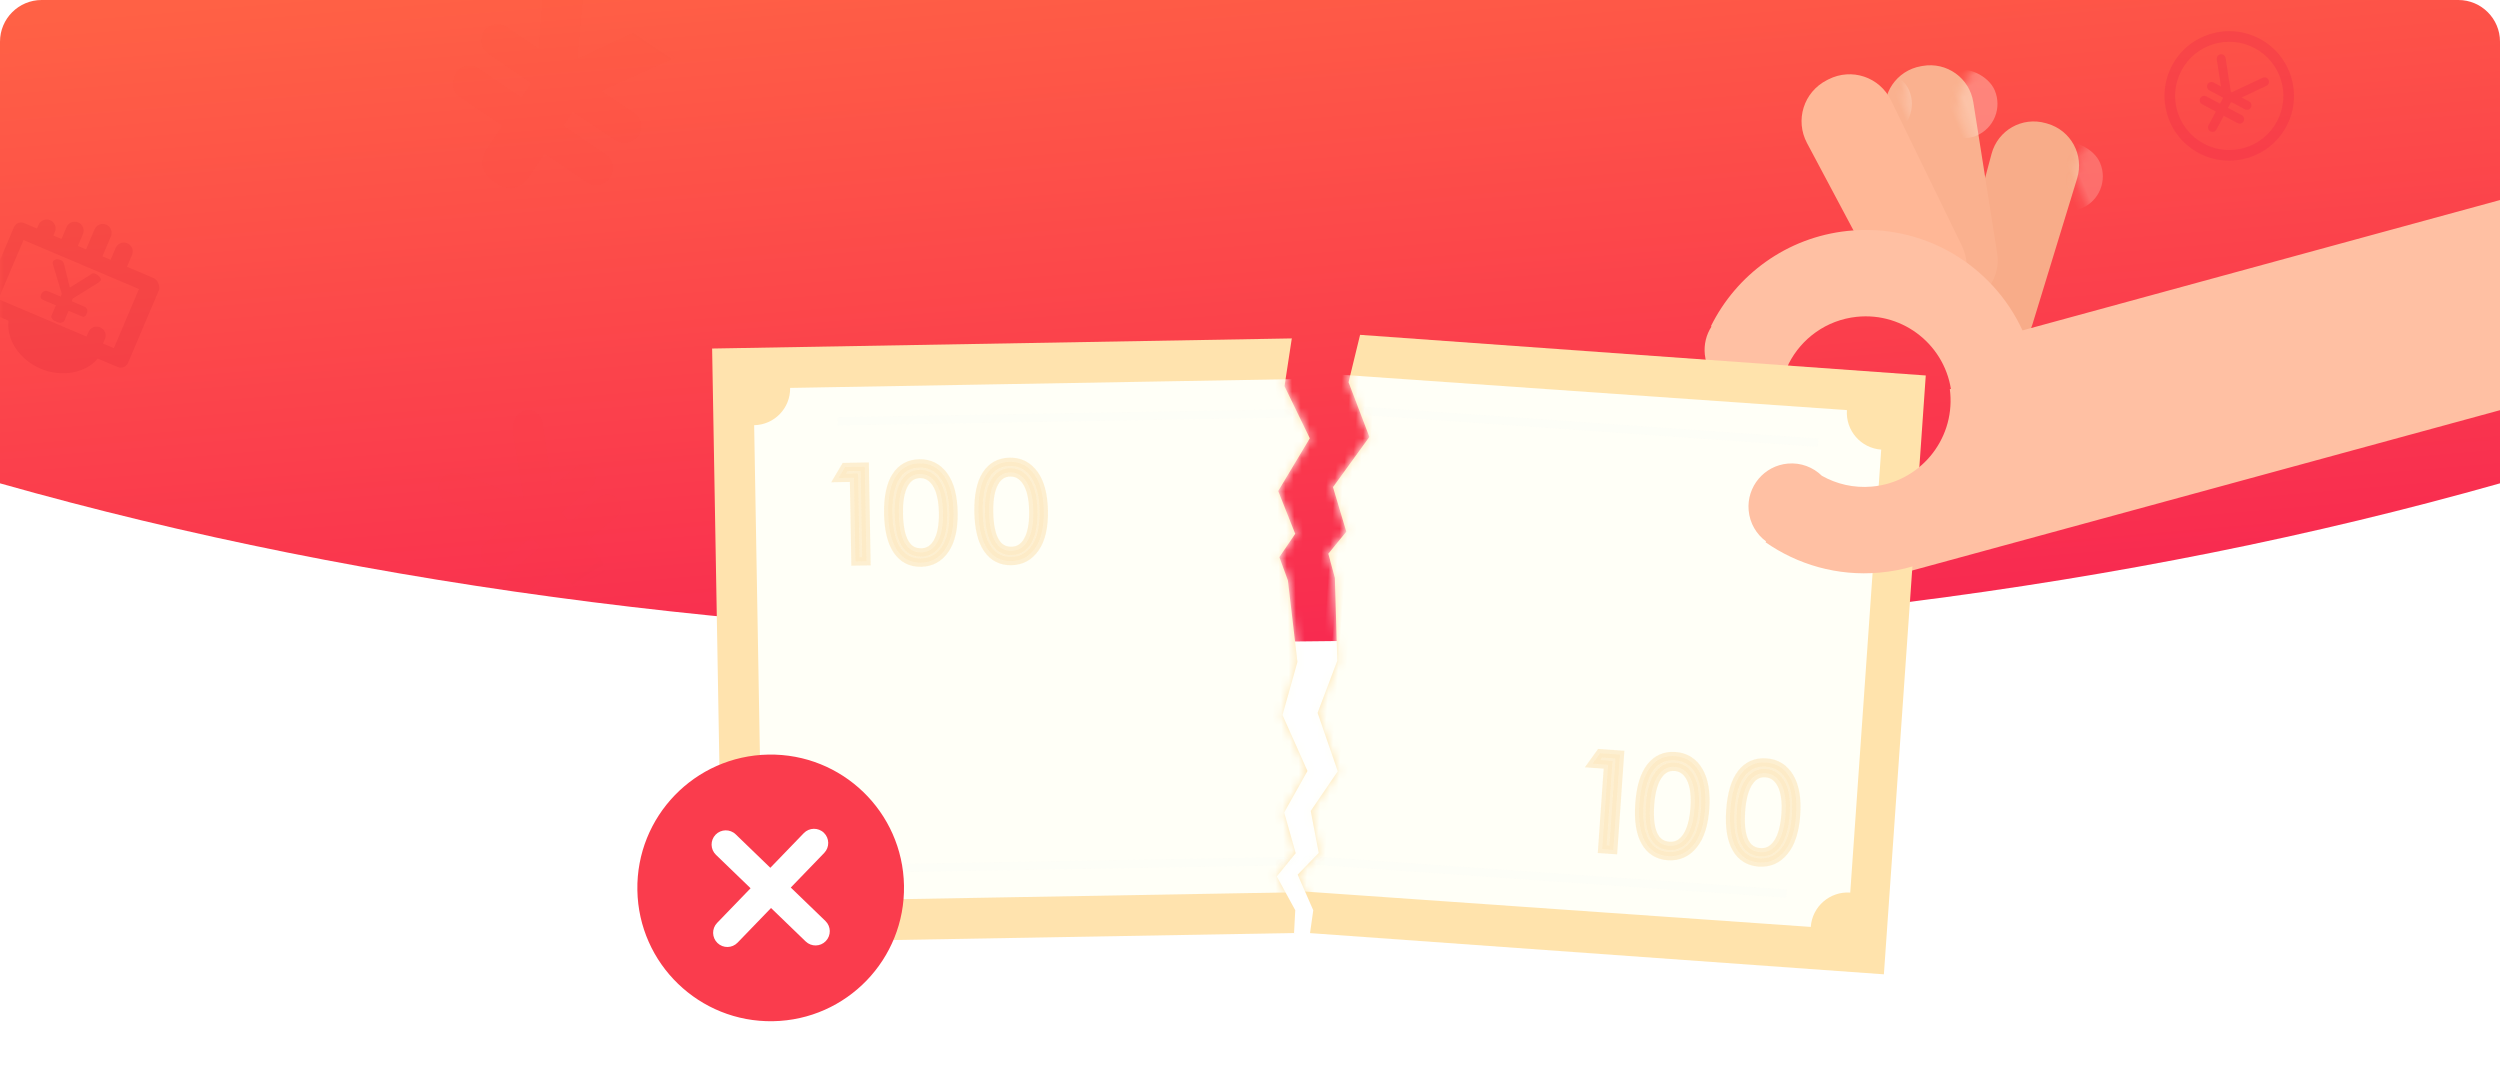 <svg width="300px" height="129px" viewBox="0 0 300 129" version="1.1" xmlns="http://www.w3.org/2000/svg" xmlns:xlink="http://www.w3.org/1999/xlink">
    <!-- Generator: Sketch 44.1 (41455) - http://www.bohemiancoding.com/sketch -->
    <desc>Created with Sketch.</desc>
    <defs>
        <linearGradient x1="74.305%" y1="113.157%" x2="33.859%" y2="-7.916%" id="linearGradient-1">
            <stop stop-color="#F72152" offset="0%"></stop>
            <stop stop-color="#FF6145" offset="100%"></stop>
        </linearGradient>
        <path d="M5,2.66442684e-15 L295,2.66442684e-15 L295,-1.77635684e-15 C297.761,-3.41679267e-14 300,2.239 300,5 L300,58 C255.282,70.667 205.282,77 150,77 C94.718,77 44.718,70.667 2.84217094e-14,58 L2.84217094e-14,5 L2.84217094e-14,5 C2.80835326e-14,2.239 2.239,5.07243986e-16 5,0 Z" id="path-2"></path>
        <path d="M4.717,6.254 C4.664,3.304 7.008,0.913 9.964,0.913 L10.155,0.913 C13.105,0.913 15.454,3.313 15.401,6.254 L15.074,24.599 C15.022,27.549 12.597,29.94 9.642,29.94 L10.477,29.94 C7.529,29.94 5.097,27.54 5.044,24.599 L4.717,6.254 Z" id="path-4"></path>
        <path d="M3.365,6.05 C3.312,3.1 5.656,0.709 8.612,0.709 L8.803,0.709 C11.753,0.709 14.102,3.109 14.05,6.05 L13.722,24.395 C13.67,27.345 11.245,29.736 8.29,29.736 L9.125,29.736 C6.177,29.736 3.745,27.336 3.692,24.395 L3.365,6.05 Z" id="path-6"></path>
        <path d="M7.276,6.551 C7.221,3.429 9.702,0.898 12.83,0.898 L13.032,0.898 C16.155,0.898 18.642,3.425 18.586,6.551 L18.24,25.969 C18.184,29.091 15.618,31.623 12.489,31.623 L13.373,31.623 C10.253,31.623 7.679,29.095 7.623,25.969 L7.276,6.551 Z" id="path-8"></path>
        <filter x="-10.8%" y="-11.1%" width="121.7%" height="123.5%" filterUnits="objectBoundingBox" id="filter-10">
            <feOffset dx="0" dy="0" in="SourceAlpha" result="shadowOffsetOuter1"></feOffset>
            <feGaussianBlur stdDeviation="3" in="shadowOffsetOuter1" result="shadowBlurOuter1"></feGaussianBlur>
            <feColorMatrix values="0 0 0 0 0.484   0 0 0 0 0.262   0 0 0 0 0.015  0 0 0 0.477 0" type="matrix" in="shadowBlurOuter1" result="shadowMatrixOuter1"></feColorMatrix>
            <feMerge>
                <feMergeNode in="shadowMatrixOuter1"></feMergeNode>
                <feMergeNode in="SourceGraphic"></feMergeNode>
            </feMerge>
        </filter>
        <polygon id="path-11" points="11 0.128 80.571 0.128 79.596 5.845 82.521 12.151 78.621 18.409 80.571 23.58 78.621 26.343 79.596 29.155 80.571 38.958 78.666 45.299 81.546 52.059 78.666 56.989 79.963 61.895 77.646 64.648 79.79 68.741 79.596 71.475 11 71.475"></polygon>
        <filter x="-12.5%" y="-12.3%" width="125.0%" height="124.7%" filterUnits="objectBoundingBox" id="filter-13">
            <feOffset dx="0" dy="0" in="SourceAlpha" result="shadowOffsetOuter1"></feOffset>
            <feGaussianBlur stdDeviation="3" in="shadowOffsetOuter1" result="shadowBlurOuter1"></feGaussianBlur>
            <feColorMatrix values="0 0 0 0 0.484   0 0 0 0 0.262   0 0 0 0 0.015  0 0 0 0.388 0" type="matrix" in="shadowBlurOuter1" result="shadowMatrixOuter1"></feColorMatrix>
            <feMerge>
                <feMergeNode in="shadowMatrixOuter1"></feMergeNode>
                <feMergeNode in="SourceGraphic"></feMergeNode>
            </feMerge>
        </filter>
        <polygon id="path-14" points="71.365 0.257 3.308 0.129 2.324 5.901 5.277 12.268 1.339 18.587 3.308 23.807 1.339 26.597 2.324 29.436 3.308 39.334 1.385 45.736 4.292 52.562 1.385 57.539 2.694 62.493 0.355 65.272 2.52 69.405 2.324 72.165 71.365 72.293"></polygon>
    </defs>
    <g id="Page-1" stroke="none" stroke-width="1" fill="none" fill-rule="evenodd">
        <g id="选择付款方式-同线上-copy-21" transform="translate(-298, -133)">
            <g id="图文-copy-4" transform="translate(298, 133)">
                <g id="Group-7">
                    <g id="复制成功图">
                        <g id="人民币-(2)-copy-2-+-人民币-(2)-+-收银-(1)-Mask">
                            <mask id="mask-3" fill="white">
                                <use xlink:href="#path-2"></use>
                            </mask>
                            <use id="Mask" fill="url(#linearGradient-1)" xlink:href="#path-2"></use>
                            <path d="M58.005,18.166 C57.42,18.122 56.97,17.879 56.656,17.434 C56.342,16.99 56.152,16.497 56.087,15.956 C56.152,15.414 56.342,14.97 56.656,14.623 C56.97,14.276 57.42,14.081 58.005,14.038 L64.278,14.038 L64.278,11.99 L58.005,11.958 C57.42,11.914 56.97,11.709 56.656,11.34 C56.342,10.972 56.152,10.506 56.087,9.943 C56.152,9.401 56.342,8.957 56.656,8.61 C56.97,8.263 57.42,8.068 58.005,8.025 L62.685,8.025 L58.33,0.354 C58.113,0.094 57.907,-0.236 57.712,-0.637 C57.517,-1.038 57.43,-1.477 57.452,-1.953 C57.56,-2.56 57.777,-3.053 58.102,-3.432 C58.427,-3.811 59.034,-4.055 59.922,-4.163 C60.442,-4.12 60.908,-3.941 61.32,-3.627 C61.732,-3.313 62.067,-2.972 62.327,-2.603 L67.268,6.432 L72.696,-2.668 C72.956,-3.037 73.292,-3.362 73.703,-3.643 C74.115,-3.925 74.581,-4.098 75.101,-4.163 C75.426,-4.142 75.724,-4.098 75.995,-4.033 C76.266,-3.968 76.504,-3.86 76.71,-3.708 C76.916,-3.557 77.089,-3.34 77.23,-3.058 C77.371,-2.777 77.474,-2.408 77.539,-1.953 C77.539,-1.325 77.322,-0.729 76.889,-0.166 L71.851,8.025 L76.629,8.025 C77.192,8.068 77.636,8.263 77.961,8.61 C78.286,8.957 78.47,9.401 78.514,9.943 C78.47,10.506 78.281,10.983 77.945,11.373 C77.609,11.763 77.159,11.98 76.596,12.023 L70.388,12.055 L70.388,14.038 L76.629,14.038 C77.192,14.081 77.636,14.298 77.961,14.688 C78.286,15.078 78.47,15.544 78.514,16.086 C78.47,16.649 78.286,17.12 77.961,17.499 C77.636,17.879 77.192,18.09 76.629,18.133 L70.388,18.101 L70.388,21.546 C70.301,23.388 69.294,24.309 67.365,24.309 C66.412,24.309 65.67,24.081 65.139,23.626 C64.608,23.171 64.321,22.478 64.278,21.546 L64.278,18.166 L58.005,18.166 Z" id="人民币-(2)-copy-2" fill="#B7001D" opacity="0.1" mask="url(#mask-3)" transform="translate(67.3, 10.073) rotate(34) translate(-67.3, -10.073) "></path>
                            <path d="M57.5,68.036 C57.053,68.003 56.709,67.817 56.469,67.477 C56.229,67.138 56.084,66.761 56.034,66.347 C56.084,65.932 56.229,65.593 56.469,65.328 C56.709,65.063 57.053,64.914 57.5,64.881 L62.296,64.881 L62.296,63.315 L57.5,63.29 C57.053,63.257 56.709,63.1 56.469,62.818 C56.229,62.536 56.084,62.18 56.034,61.749 C56.084,61.335 56.229,60.996 56.469,60.73 C56.709,60.465 57.053,60.316 57.5,60.283 L61.078,60.283 L57.748,54.418 C57.583,54.22 57.425,53.967 57.276,53.661 C57.127,53.354 57.061,53.019 57.078,52.654 C57.16,52.19 57.326,51.813 57.575,51.523 C57.823,51.234 58.287,51.047 58.966,50.964 C59.364,50.998 59.72,51.134 60.035,51.374 C60.35,51.615 60.606,51.876 60.805,52.157 L64.582,59.065 L68.732,52.107 C68.931,51.826 69.188,51.577 69.503,51.362 C69.817,51.147 70.174,51.014 70.571,50.964 C70.82,50.981 71.048,51.014 71.255,51.064 C71.462,51.113 71.644,51.196 71.801,51.312 C71.959,51.428 72.091,51.594 72.199,51.809 C72.307,52.025 72.385,52.306 72.435,52.654 C72.435,53.135 72.269,53.59 71.938,54.021 L68.086,60.283 L71.739,60.283 C72.17,60.316 72.51,60.465 72.758,60.73 C73.007,60.996 73.147,61.335 73.18,61.749 C73.147,62.18 73.003,62.544 72.746,62.843 C72.489,63.141 72.145,63.307 71.714,63.34 L66.968,63.365 L66.968,64.881 L71.739,64.881 C72.17,64.914 72.51,65.079 72.758,65.378 C73.007,65.676 73.147,66.032 73.18,66.446 C73.147,66.877 73.007,67.237 72.758,67.527 C72.51,67.817 72.17,67.978 71.739,68.012 L66.968,67.987 L66.968,70.621 C66.902,72.029 66.131,72.733 64.657,72.733 C63.928,72.733 63.361,72.559 62.955,72.211 C62.549,71.863 62.329,71.333 62.296,70.621 L62.296,68.036 L57.5,68.036 Z" id="人民币-(2)" fill="#B3001D" opacity="0.1" mask="url(#mask-3)" transform="translate(64.607, 61.849) rotate(-40) translate(-64.607, -61.849) "></path>
                            <g id="收银-(1)" opacity="0.1" mask="url(#mask-3)" fill="#B3001D">
                                <g transform="translate(8.5, 35.457) rotate(23) translate(-8.5, -35.457) translate(-1, 25.957)">
                                    <path d="M17.792,3.696 L14.356,3.696 L14.356,2.154 C14.357,1.871 14.245,1.598 14.045,1.398 C13.844,1.197 13.572,1.085 13.289,1.086 C13.005,1.085 12.733,1.197 12.533,1.398 C12.333,1.598 12.221,1.871 12.222,2.154 L12.222,3.696 L11.155,3.696 L11.155,1.086 C11.157,0.802 11.044,0.53 10.844,0.33 C10.644,0.13 10.372,0.018 10.089,0.019 C9.805,0.018 9.533,0.13 9.333,0.33 C9.133,0.531 9.021,0.803 9.022,1.086 L9.022,3.696 L7.956,3.696 L7.956,2.154 C7.957,1.871 7.845,1.598 7.645,1.398 C7.444,1.197 7.172,1.085 6.889,1.086 C6.605,1.085 6.333,1.197 6.133,1.398 C5.933,1.598 5.821,1.871 5.822,2.154 L5.822,3.696 L4.755,3.696 L4.755,3.222 C4.757,2.938 4.645,2.666 4.444,2.466 C4.244,2.265 3.972,2.153 3.689,2.154 C3.405,2.153 3.133,2.265 2.933,2.466 C2.733,2.666 2.621,2.938 2.622,3.222 L2.622,3.696 L0.963,3.696 C0.371,3.696 0.015,4.171 0.015,4.645 L0.015,14.255 C0.015,14.729 0.489,15.204 0.963,15.204 L3.807,15.204 C4.4,17.339 6.77,19 9.615,19 C12.341,19 14.829,17.339 15.422,15.204 L18.03,15.204 C18.622,15.204 18.978,14.729 18.978,14.255 L18.978,4.645 C18.741,4.052 18.267,3.696 17.792,3.696 L17.792,3.696 Z M16.726,13.306 L15.304,13.306 L15.304,12.712 C15.305,12.429 15.193,12.157 14.993,11.956 C14.792,11.756 14.52,11.644 14.237,11.645 C13.953,11.644 13.681,11.756 13.481,11.956 C13.281,12.157 13.169,12.429 13.17,12.713 L13.17,13.306 L1.674,13.306 L1.674,5.594 L16.726,5.594 L16.726,13.306 L16.726,13.306 L16.726,13.306 Z" id="Fill-1"></path>
                                    <path d="M8.43,9.747 L8.43,10.103 L7.008,10.103 C6.77,10.103 6.533,10.103 6.415,10.221 C6.296,10.34 6.178,10.458 6.178,10.696 C6.178,10.933 6.178,11.052 6.296,11.17 C6.415,11.289 6.652,11.289 6.889,11.289 L8.311,11.289 L8.311,12.594 C8.311,12.713 8.311,12.831 8.548,12.95 C8.667,13.068 8.904,13.068 9.141,13.068 C9.378,13.068 9.615,13.068 9.733,12.949 C9.852,12.831 9.97,12.713 9.97,12.594 L9.97,11.289 L11.63,11.289 C11.748,11.289 11.985,11.289 11.985,11.17 C12.104,11.051 12.104,10.933 12.104,10.696 C12.104,10.34 11.867,10.102 11.511,10.102 L9.852,10.102 L9.852,9.747 L11.867,6.899 C11.985,6.662 12.104,6.543 12.104,6.425 C12.104,6.306 11.985,6.188 11.748,6.069 C11.511,5.95 11.274,5.95 11.156,5.95 C10.919,5.95 10.8,6.069 10.681,6.306 L9.022,8.679 L7.244,6.306 C7.126,6.188 7.008,6.069 6.77,6.069 C6.533,6.069 6.415,6.069 6.178,6.188 C6.059,6.306 5.941,6.425 5.941,6.544 C5.941,6.662 5.941,6.781 6.059,6.899 L8.43,9.747" id="Fill-2"></path>
                                </g>
                            </g>
                        </g>
                        <path d="M270.885,8.347 L268.916,10.973 L269.921,10.973 C270.217,10.973 270.457,11.213 270.457,11.509 C270.457,11.805 270.217,12.045 269.921,12.045 L268.112,12.045 L268.045,12.134 L268.045,12.849 L269.921,12.849 C270.217,12.849 270.457,13.089 270.457,13.385 C270.457,13.681 270.217,13.921 269.921,13.921 L268.045,13.921 L268.045,15.796 C268.045,16.092 267.805,16.332 267.509,16.332 C267.213,16.332 266.973,16.092 266.973,15.796 L266.973,13.921 L265.098,13.921 C264.802,13.921 264.562,13.681 264.562,13.385 C264.562,13.089 264.802,12.849 265.098,12.849 L266.973,12.849 L266.973,12.134 L266.906,12.045 L265.098,12.045 C264.802,12.045 264.562,11.805 264.562,11.509 C264.562,11.213 264.802,10.973 265.098,10.973 L266.102,10.973 L264.133,8.347 C263.955,8.11 264.003,7.774 264.24,7.597 C264.478,7.419 264.813,7.468 264.99,7.704 L267.442,10.973 L267.576,10.973 L270.028,7.704 C270.206,7.468 270.541,7.419 270.778,7.597 C271.015,7.774 271.063,8.11 270.885,8.347 Z M275.28,11.509 C275.28,15.801 271.801,19.28 267.509,19.28 C263.218,19.28 259.739,15.801 259.739,11.509 C259.739,7.218 263.218,3.739 267.509,3.739 C271.801,3.739 275.28,7.218 275.28,11.509 Z M274.003,11.509 C274.003,7.923 271.096,5.015 267.509,5.015 C263.923,5.015 261.015,7.923 261.015,11.509 C261.015,15.096 263.923,18.003 267.509,18.003 C271.096,18.003 274.003,15.096 274.003,11.509 L274.003,11.509 Z" id="人民币-(1)-copy-3" fill="#E71A46" opacity="0.23" transform="translate(267.509, 11.509) rotate(28) translate(-267.509, -11.509) "></path>
                    </g>
                    <g id="Group-32" transform="translate(73, 7)">
                        <g id="Group-21" transform="translate(0.732, 0)">
                            <g id="Rectangle-28" transform="translate(157.8, 6.332)">
                                <mask id="mask-5" fill="white">
                                    <use xlink:href="#path-4"></use>
                                </mask>
                                <use id="Mask" fill="#F8AC89" transform="translate(10.059, 15.426) rotate(16) translate(-10.059, -15.426) " xlink:href="#path-4"></use>
                                <rect fill="#FFE2D4" opacity="0.5" mask="url(#mask-5)" transform="translate(16.649, 7.832) rotate(-23) translate(-16.649, -7.832) " x="12.494" y="3.67" width="8.31" height="8.324" rx="4.155"></rect>
                            </g>
                            <g id="Rectangle-28" transform="translate(150.69, 0)">
                                <mask id="mask-7" fill="white">
                                    <use xlink:href="#path-6"></use>
                                </mask>
                                <use id="Mask" fill="#FAB18F" transform="translate(8.707, 15.222) rotate(-10) translate(-8.707, -15.222) " xlink:href="#path-6"></use>
                                <rect fill="#FFE2D4" opacity="0.6" mask="url(#mask-7)" transform="translate(11.118, 5.457) rotate(-23) translate(-11.118, -5.457) " x="6.963" y="1.295" width="8.31" height="8.324" rx="4.155"></rect>
                            </g>
                            <g id="Rectangle-28" transform="translate(139.628, 0)">
                                <mask id="mask-9" fill="white">
                                    <use xlink:href="#path-8"></use>
                                </mask>
                                <use id="Mask" fill="#FFB796" transform="translate(12.931, 16.26) rotate(-27) translate(-12.931, -16.26) " xlink:href="#path-8"></use>
                                <rect fill="#FFE2D4" opacity="0.6" mask="url(#mask-9)" transform="translate(11.908, 5.457) rotate(-23) translate(-11.908, -5.457) " x="7.753" y="1.295" width="8.31" height="8.324" rx="4.155"></rect>
                            </g>
                            <path d="M152.627,58.778 C151.764,58.888 150.883,58.945 149.99,58.945 C144.936,58.945 140.305,57.133 136.71,54.124 L136.784,54.03 C135.703,53.08 135.02,51.686 135.02,50.133 C135.02,47.27 137.339,44.95 140.199,44.95 C141.773,44.95 143.183,45.653 144.133,46.762 C145.799,47.908 147.816,48.578 149.99,48.578 C155.71,48.578 160.347,43.937 160.347,38.211 C160.347,32.486 155.71,27.844 149.99,27.844 C146.338,27.844 143.128,29.736 141.284,32.593 C140.466,34.379 138.665,35.62 136.574,35.62 C133.714,35.62 131.395,33.299 131.395,30.436 C131.395,29.202 131.826,28.069 132.545,27.179 L132.476,27.134 C136.148,21.331 142.619,17.478 149.99,17.478 C159.1,17.478 166.836,23.364 169.61,31.544 L228.248,21.973 L225.612,47.052 L152.627,58.945 L152.627,58.778 Z" id="Combined-Shape" fill="#FFC0A3" transform="translate(179.822, 38.211) rotate(-6) translate(-179.822, -38.211) "></path>
                            <g id="Combined-Shape" filter="url(#filter-10)" transform="translate(42.923, 74.658) rotate(-1) translate(-42.923, -74.658) translate(1.423, 34.158)">
                                <mask id="mask-12" fill="white">
                                    <use xlink:href="#path-11"></use>
                                </mask>
                                <use id="Mask" fill="#FFE3AE" xlink:href="#path-11"></use>
                                <path d="M143.31,62.19 L143.31,9.413 C140.884,9.413 138.916,7.444 138.916,5.015 L20.276,5.015 C20.276,7.444 18.309,9.413 15.882,9.413 L15.882,62.19 C18.309,62.19 20.276,64.159 20.276,66.588 L138.916,66.588 C138.916,64.159 140.884,62.19 143.31,62.19 Z" fill="#FFFFF7" mask="url(#mask-12)"></path>
                                <path d="M29.069,25.976 L27.748,25.976 L27.748,15.924 L25.898,15.924 L26.706,14.621 L29.069,14.621 L29.069,25.976 Z M35.639,14.342 C36.862,14.342 37.831,14.856 38.546,15.885 C39.262,16.914 39.619,18.388 39.619,20.307 C39.619,22.225 39.256,23.696 38.531,24.72 C37.805,25.744 36.834,26.256 35.616,26.256 C34.398,26.256 33.455,25.752 32.786,24.743 C32.118,23.735 31.783,22.251 31.783,20.291 C31.783,18.331 32.118,16.85 32.786,15.847 C33.455,14.843 34.406,14.342 35.639,14.342 Z M35.67,25.03 C36.52,25.03 37.181,24.619 37.652,23.797 C38.124,22.975 38.36,21.809 38.36,20.299 C38.36,18.789 38.116,17.631 37.629,16.824 C37.142,16.017 36.486,15.614 35.662,15.614 C34.838,15.614 34.198,16.017 33.742,16.824 C33.286,17.631 33.058,18.799 33.058,20.33 C33.058,23.463 33.929,25.03 35.67,25.03 Z M46.473,14.342 C47.697,14.342 48.666,14.856 49.381,15.885 C50.096,16.914 50.454,18.388 50.454,20.307 C50.454,22.225 50.091,23.696 49.365,24.72 C48.64,25.744 47.668,26.256 46.45,26.256 C45.232,26.256 44.289,25.752 43.62,24.743 C42.952,23.735 42.618,22.251 42.618,20.291 C42.618,18.331 42.952,16.85 43.62,15.847 C44.289,14.843 45.24,14.342 46.473,14.342 Z M46.505,25.03 C47.354,25.03 48.015,24.619 48.487,23.797 C48.958,22.975 49.194,21.809 49.194,20.299 C49.194,18.789 48.951,17.631 48.464,16.824 C47.976,16.017 47.321,15.614 46.497,15.614 C45.673,15.614 45.033,16.017 44.577,16.824 C44.121,17.631 43.893,18.799 43.893,20.33 C43.893,23.463 44.763,25.03 46.505,25.03 Z" id="100" stroke="#FCE0AB" fill="#FCE0AB" opacity="0.7" mask="url(#mask-12)" transform="translate(38.176, 20.299) rotate(-360) translate(-38.176, -20.299) "></path>
                                <path d="M25.898,62.842 L135.767,62.842" id="Path-8" stroke="#D2DFF0" opacity="0.2" mask="url(#mask-12)"></path>
                                <path d="M25.898,9.119 L135.767,9.119" id="Path-8-Copy" stroke="#D2DFF0" opacity="0.2" mask="url(#mask-12)"></path>
                                <g id="Group-5" transform="translate(0.896, 48.964)">
                                    <circle id="Oval-2" fill="#FA3C4D" cx="16" cy="16" r="16"></circle>
                                    <path d="M22.5,9.499 C21.833,8.834 20.753,8.834 20.087,9.499 L16,13.586 L11.914,9.499 C11.247,8.834 10.167,8.834 9.5,9.499 C8.834,10.166 8.834,11.247 9.5,11.913 L13.587,16 L9.5,20.087 C8.833,20.753 8.833,21.834 9.5,22.5 C10.167,23.167 11.247,23.167 11.913,22.5 L16,18.414 L20.087,22.5 C20.753,23.167 21.834,23.167 22.5,22.5 C23.167,21.834 23.167,20.753 22.5,20.087 L18.413,16 L22.5,11.913 C23.166,11.247 23.166,10.166 22.5,9.499 Z" id="失败" fill="#FFFFFF"></path>
                                </g>
                            </g>
                            <g id="Combined-Shape" filter="url(#filter-13)" transform="translate(119.553, 71.745) rotate(4) translate(-119.553, -71.745) translate(83.553, 35.245)">
                                <mask id="mask-15" fill="white">
                                    <use xlink:href="#path-14"></use>
                                </mask>
                                <use id="Mask" fill="#FFE3AC" xlink:href="#path-14"></use>
                                <path d="M66.653,62.791 L66.653,9.504 C64.203,9.504 62.216,7.516 62.216,5.063 L-57.569,5.063 C-57.569,7.516 -59.555,9.504 -62.006,9.504 L-62.006,62.791 C-59.555,62.791 -57.569,64.779 -57.569,67.231 L62.216,67.231 C62.216,64.779 64.203,62.791 66.653,62.791 Z" fill="#FFFFF7" mask="url(#mask-15)"></path>
                                <path d="M-51.894,63.449 L59.037,63.449" id="Path-8" stroke="#D2DFF0" opacity="0.2" mask="url(#mask-15)"></path>
                                <path d="M-51.894,9.207 L59.037,9.207" id="Path-8-Copy" stroke="#D2DFF0" opacity="0.2" mask="url(#mask-15)"></path>
                                <path d="M37.93,59.669 L36.596,59.669 L36.596,49.52 L34.728,49.52 L35.544,48.204 L37.93,48.204 L37.93,59.669 Z M44.564,47.922 C45.799,47.922 46.777,48.442 47.499,49.48 C48.221,50.519 48.582,52.007 48.582,53.944 C48.582,55.881 48.216,57.367 47.484,58.4 C46.751,59.434 45.77,59.951 44.54,59.951 C43.311,59.951 42.358,59.442 41.683,58.424 C41.008,57.406 40.671,55.907 40.671,53.929 C40.671,51.95 41.008,50.454 41.683,49.441 C42.358,48.428 43.318,47.922 44.564,47.922 Z M44.595,58.714 C45.453,58.714 46.12,58.299 46.597,57.468 C47.073,56.638 47.311,55.461 47.311,53.936 C47.311,52.412 47.065,51.243 46.573,50.428 C46.081,49.614 45.419,49.206 44.587,49.206 C43.755,49.206 43.109,49.614 42.649,50.428 C42.188,51.243 41.958,52.422 41.958,53.968 C41.958,57.132 42.837,58.714 44.595,58.714 Z M55.503,47.922 C56.738,47.922 57.716,48.442 58.438,49.48 C59.16,50.519 59.521,52.007 59.521,53.944 C59.521,55.881 59.155,57.367 58.422,58.4 C57.69,59.434 56.709,59.951 55.479,59.951 C54.25,59.951 53.297,59.442 52.622,58.424 C51.947,57.406 51.61,55.907 51.61,53.929 C51.61,51.95 51.947,50.454 52.622,49.441 C53.297,48.428 54.257,47.922 55.503,47.922 Z M55.534,58.714 C56.392,58.714 57.059,58.299 57.536,57.468 C58.012,56.638 58.25,55.461 58.25,53.936 C58.25,52.412 58.004,51.243 57.512,50.428 C57.02,49.614 56.358,49.206 55.526,49.206 C54.694,49.206 54.048,49.614 53.588,50.428 C53.127,51.243 52.897,52.422 52.897,53.968 C52.897,57.132 53.776,58.714 55.534,58.714 Z" id="100" stroke="#FCE0AB" fill="#FCE0AB" opacity="0.7" mask="url(#mask-15)" transform="translate(47.125, 53.936) rotate(-360) translate(-47.125, -53.936) "></path>
                            </g>
                            <path d="M144.995,49.326 C146.661,50.471 148.678,51.142 150.852,51.142 C156.572,51.142 161.209,46.5 161.209,40.775 C161.209,40.615 161.206,40.456 161.198,40.298 L171.561,40.298 C171.565,40.456 171.566,40.616 171.566,40.775 C171.566,52.226 162.292,61.508 150.852,61.508 C145.797,61.508 141.164,59.696 137.568,56.684 L137.643,56.591 C136.563,55.641 135.882,54.248 135.882,52.697 C135.882,49.834 138.201,47.513 141.061,47.513 C142.635,47.513 144.045,48.217 144.995,49.326 Z" id="Combined-Shape-Copy" fill="#FFC0A3" transform="translate(153.724, 50.903) rotate(-5) translate(-153.724, -50.903) "></path>
                        </g>
                    </g>
                </g>
            </g>
        </g>
    </g>
</svg>
